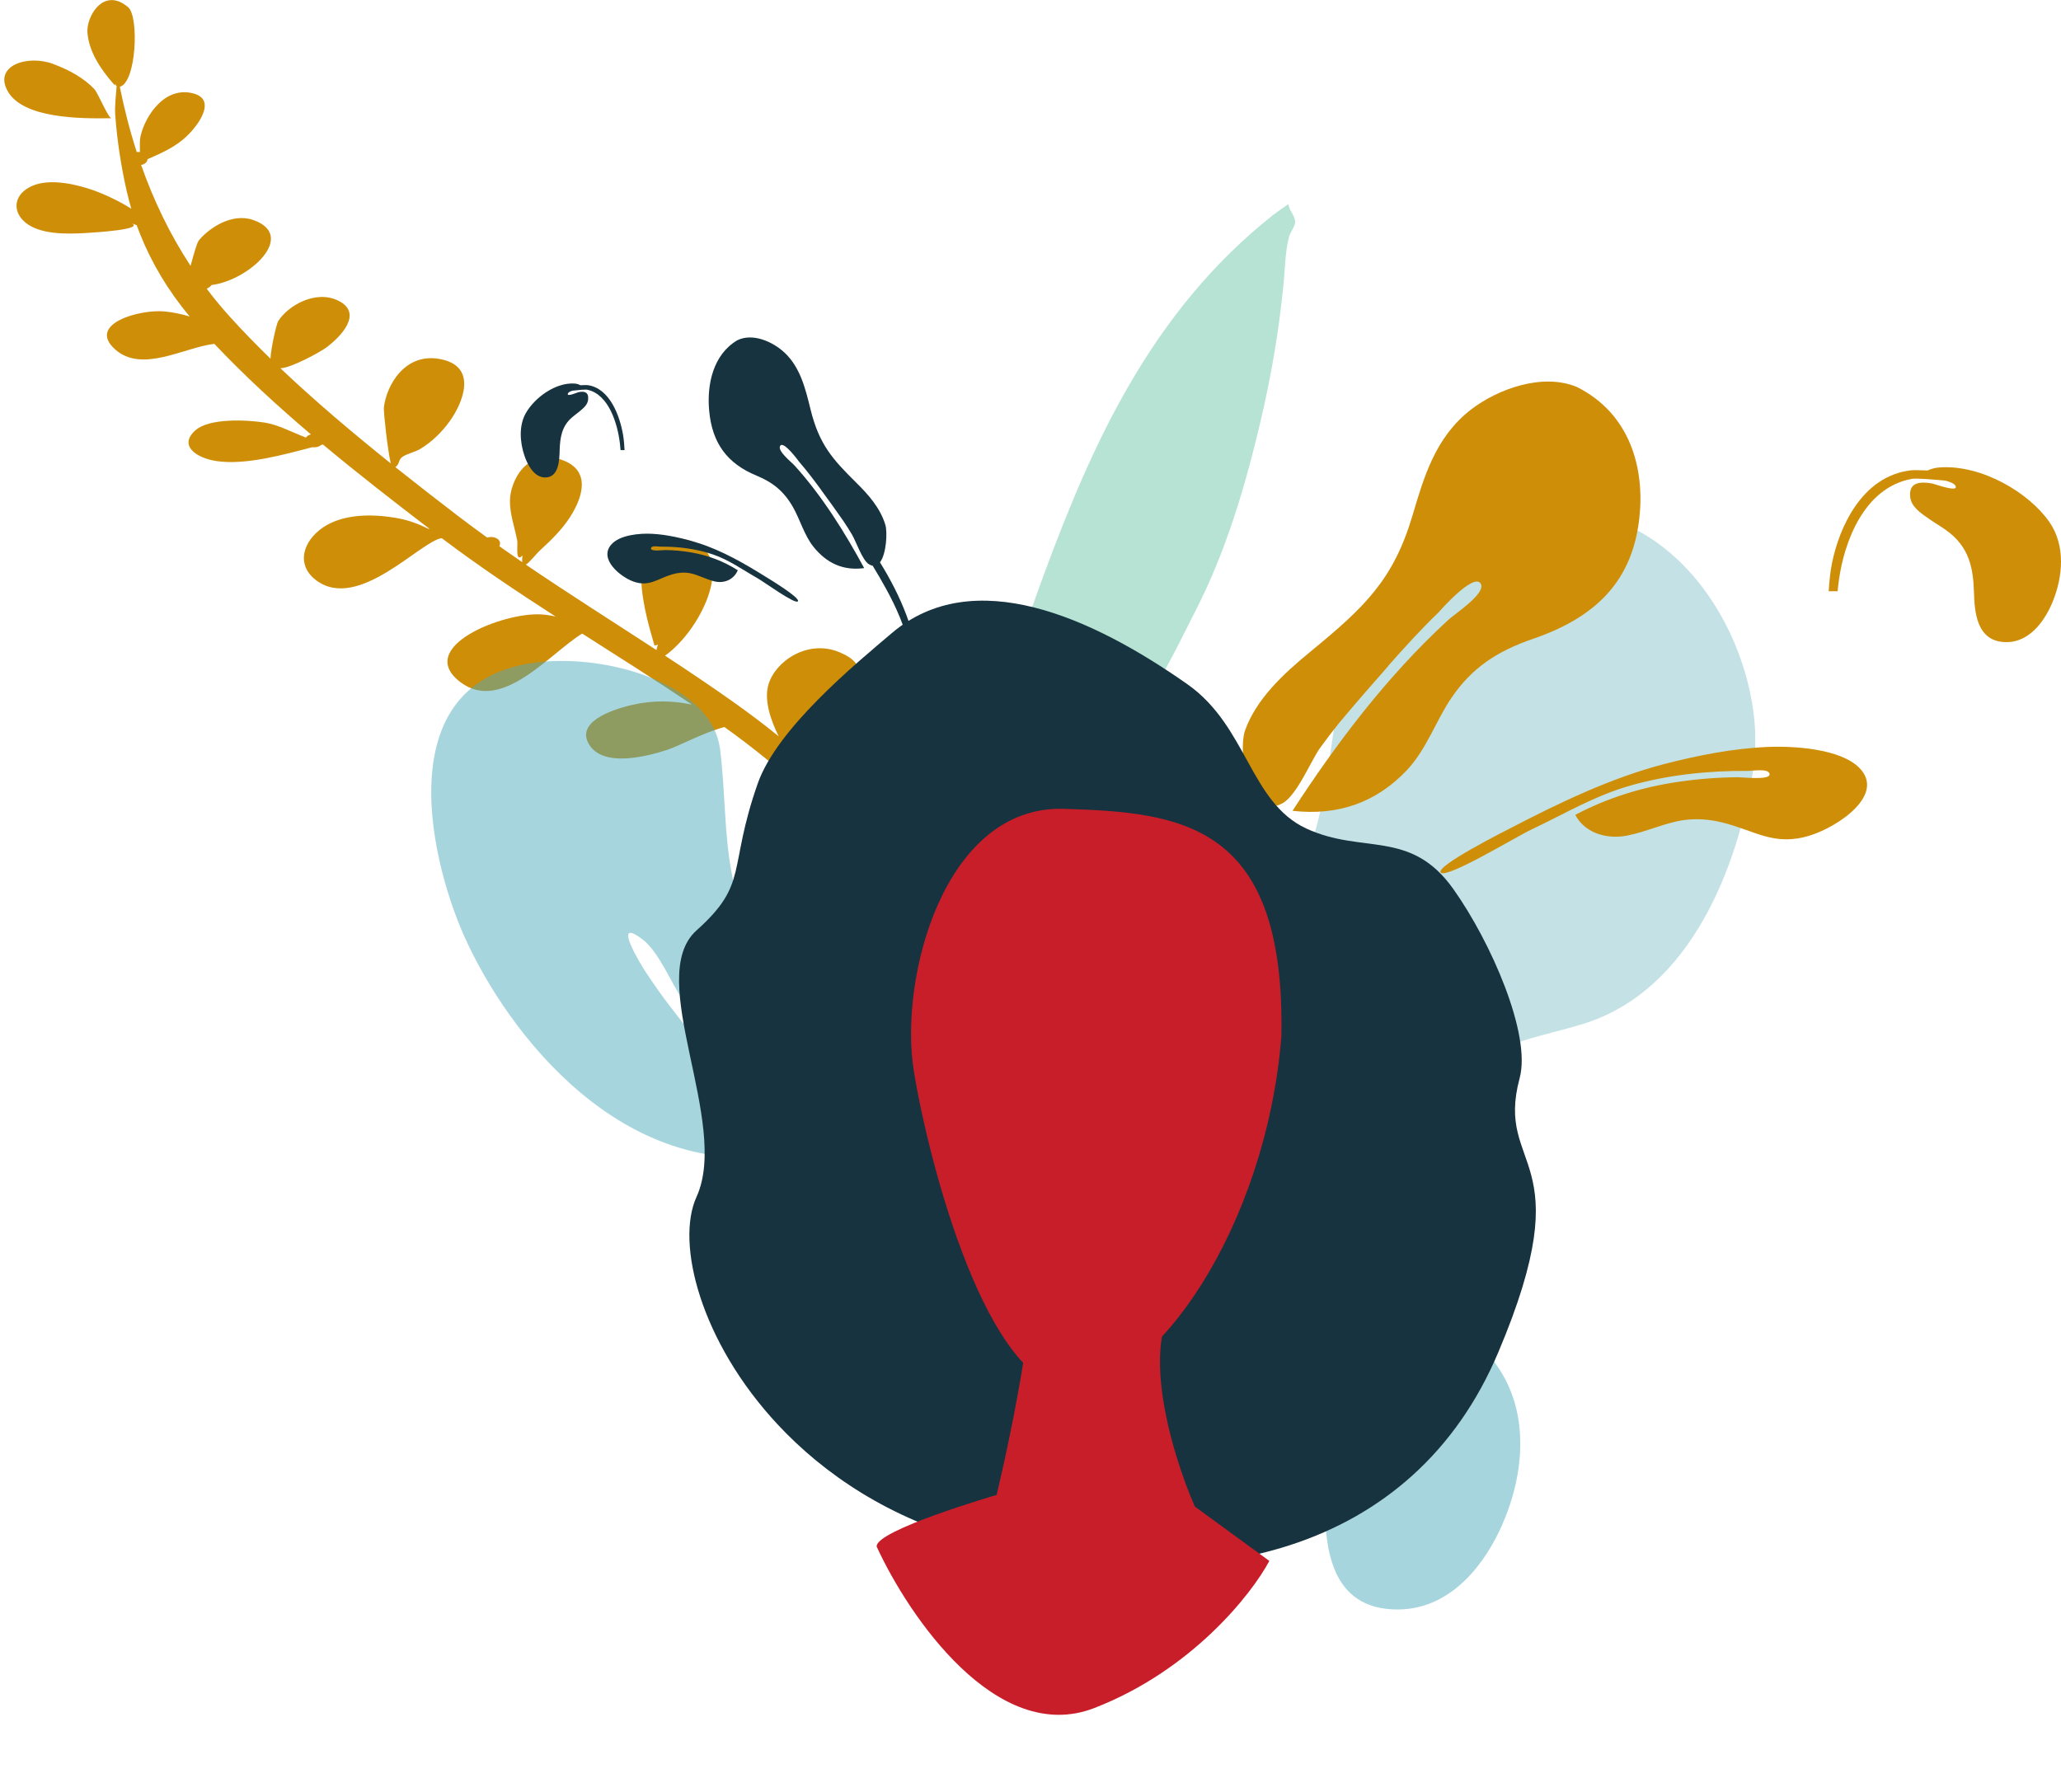 <svg width="843" height="733" viewBox="0 0 843 733" fill="none" xmlns="http://www.w3.org/2000/svg">
<g clip-path="url(#clip0)">
<path fill-rule="evenodd" clip-rule="evenodd" d="M21.798 26.177C11.294 22.224 -2.71 26.809 3.132 37.259C9.389 48.449 32.525 48.587 45.59 48.365C44.283 48.313 40.072 38.052 38.63 36.501C34.378 31.927 28.256 28.612 21.798 26.177ZM142.828 226.806C145.478 228.526 143.044 226.968 142.828 226.806V226.806ZM11.679 76.791C5.532 80.357 5.238 86.653 10.26 90.915C16.239 95.988 27.157 95.804 35.307 95.309C38.994 95.085 58.679 93.889 54.013 91.445C54.372 91.547 55.121 91.797 55.924 92.136C56.355 93.334 56.809 94.526 57.281 95.714C57.165 95.765 57.067 95.82 56.943 95.871C57.077 95.827 57.171 95.779 57.289 95.734C62.023 107.603 68.761 118.904 77.584 129.478C74.283 128.491 70.864 127.744 67.396 127.412C57.127 126.426 35.523 132.483 47.01 142.859C58.025 152.807 75.172 142.135 87.673 140.663C99.798 153.505 113.167 165.813 127.177 177.709C126.318 177.913 125.565 178.338 125.133 179C119.513 176.836 113.656 173.74 108.454 172.902C100.948 171.695 85.556 170.962 79.883 176.061C72.906 182.331 80.385 187.423 88.629 188.625C100.583 190.369 116.231 185.937 127.733 182.942C129.049 183.119 130.485 182.827 131.343 182.028C131.597 181.965 131.851 181.903 132.099 181.842C146.287 193.681 161.017 205.128 175.658 216.324C175.502 216.318 175.346 216.311 175.184 216.304C171.365 214.404 167.268 212.844 162.828 212.027C152.556 210.127 140.47 210.118 132.135 215.758C123.831 221.374 120.89 231.196 129.48 237.503C146.674 250.126 172.008 221.344 180.681 220.142C195.559 231.401 211.291 241.92 227.271 252.227C225.456 251.808 223.595 251.5 221.672 251.361C206.002 250.223 169.223 264.801 188.453 279.145C205.211 291.644 224.607 267.586 238.112 259.173C253.17 268.779 268.31 278.32 283.025 288.232C274.999 286.615 267.243 286.377 258.64 288.35C249.737 290.394 235.372 295.496 241 304.617C246.724 313.893 263.974 309.672 272.958 306.727C277.859 305.121 287.684 299.7 296.31 297.416C319.791 314.24 340.129 332.77 355.527 354.598C365.14 368.227 372.434 382.788 377.569 397.754C380.846 407.307 387.304 423.35 386.011 435.783C392.173 410.897 381.031 381.008 369.029 358.764C357.993 338.309 341.477 320.352 322.132 304.189C326.987 293.108 367.848 277.126 343.42 266.832C330.449 261.388 317.163 270.42 314.328 279.986C312.38 286.56 315.347 294.819 318.496 301.199C312.411 296.272 306.084 291.503 299.565 286.893C290.556 280.521 281.331 274.334 272.018 268.225C287.365 257.283 301.889 226.004 281.312 220.889C250.927 213.356 265.557 256.022 267.677 264.019C268.279 264.046 268.748 263.908 269.093 263.612C268.922 264.344 268.724 265.127 268.484 265.917C250.659 254.285 232.569 242.882 215.076 230.973C216.652 230.089 219.158 226.711 221.127 224.913C225.571 220.86 229.823 216.626 232.93 211.884C237.839 204.391 242.574 192.439 229.561 188.032C215.41 183.23 208.685 196.748 208.586 204.812C208.519 210.389 210.521 215.687 211.563 221.154C211.889 222.859 210.634 230.544 213.695 227.238C213.55 228.457 213.529 229.34 213.601 229.965C210.46 227.817 207.344 225.644 204.247 223.457C204.391 223.18 204.497 222.879 204.521 222.53C204.687 220.126 201.5 219.2 199.264 219.904C195.178 216.957 191.132 213.973 187.158 210.93C178.735 204.483 170.19 197.851 161.704 191.079C163.545 189.878 162.813 188.216 164.535 186.942C166.254 185.671 169.639 184.967 171.661 183.786C176.745 180.814 180.961 176.484 184.01 172.223C189.044 165.182 195.549 150.411 180.844 147.055C165.686 143.591 157.993 157.809 157.018 166.699C156.828 168.421 158.527 183.938 159.828 189.573C144.126 176.986 128.683 163.927 114.691 150.641C118.934 150.612 130.961 144.015 133.393 142.216C139.325 137.826 148.756 128.125 138.355 122.992C129.107 118.439 117.707 125.033 113.753 131.442C113.103 132.498 110.811 142.32 110.632 146.727C104.841 141.093 99.317 135.426 94.177 129.74C90.75 125.961 87.547 122.081 84.55 118.118C85.272 117.808 85.95 117.267 86.591 116.594C102.015 114.607 121.681 96.344 103.563 89.99C94.937 86.968 85.582 93.205 81.357 98.311C80.491 99.356 79.089 104.609 77.948 108.751C69.327 95.625 62.738 81.728 57.724 67.48C59.067 67.227 60.204 66.448 60.354 65.109C67.842 61.87 73.756 59.172 78.983 52.942C82.231 49.072 88.08 40.231 78.537 38.083C66.119 35.288 58.318 49.682 57.302 56.773C57.184 57.595 57.188 59.989 57.229 62.182C56.798 62.138 56.362 62.143 55.935 62.2C53.083 53.377 50.806 44.441 48.996 35.49C55.774 33.834 56.946 6.82 52.433 2.974C42.345 -5.639 35.229 6.802 35.767 13.378C36.403 21.131 41.033 28.184 46.546 34.443C47.137 35.106 46.968 35.074 47.122 34.151C47.206 34.607 47.407 34.944 47.706 35.188C47.422 39.269 46.867 43.448 47.133 47.059C47.897 57.401 49.484 67.804 51.789 78.013C52.35 80.496 52.992 82.958 53.712 85.4C48.264 81.877 40.918 78.748 38.044 77.769C30.584 75.232 19.088 72.492 11.679 76.791ZM386.886 435.818C386.54 439.424 385.682 442.727 384.081 445.45C385.282 442.349 386.203 439.127 386.886 435.818Z" fill="#CF8E07"/>
<g opacity="0.7">
<path opacity="0.7" fill-rule="evenodd" clip-rule="evenodd" d="M226.131 270.448C255.305 269.299 291.385 282.222 294.498 306.288C296.759 323.774 296.059 341.21 299.558 358.67C302.356 372.624 308.273 386.019 316.343 398.73C324.104 410.953 340.202 421.357 344.389 434.415C347.057 442.735 345.564 454.439 341.883 462.577C337.408 472.472 339.787 471.69 348.704 479.993C366.179 496.263 381.913 512.949 393.04 532.381C409.068 560.372 419.576 593.089 413.627 623.728C412.871 627.619 411.973 641.581 404.914 642.557C397.029 643.648 400.716 635.663 401.137 633.083C403.819 616.625 406.203 602.238 402.967 585.522C390.48 521.027 329.512 478.534 289.814 423.795C287.632 420.972 283.024 414.251 279.821 409.816C274.764 402.815 269.68 389.493 262.833 384.302C249.94 374.522 261.794 394.183 264.306 397.937C267.483 402.684 270.977 407.73 274.232 411.891C289.127 431.175 305.752 452.226 321.134 472.105C254.606 483.608 207.752 422.911 189.898 383.006C175.189 350.128 157.589 273.261 226.131 270.448Z" fill="#4CAABC"/>
<path opacity="0.7" fill-rule="evenodd" clip-rule="evenodd" d="M632.48 209.197C591.123 212.135 564.573 236.568 552.214 270.743C545.553 289.16 544.789 308.08 541.087 327.007C535.519 355.482 523.538 377.061 500.122 397.348C492.87 403.631 487.526 410.082 483.726 416.983C476.184 423.874 469.619 431.672 464.796 441.205C458.635 453.38 456.891 467.988 464.005 480.126C465.918 483.389 470.689 489.94 475.634 492.916C457.12 528.221 446.94 566.887 448.088 605.503C448.781 628.814 450.052 652.135 451.535 675.417C451.934 681.668 454.208 691.991 457.623 681.507C460.748 671.918 456.829 656.863 456.466 646.845C454.701 598.04 453.193 553.665 475.631 508.068C477.984 503.289 480.479 498.548 483.077 493.845C483.23 493.766 483.371 493.67 483.515 493.577C483.614 493.646 483.704 493.719 483.803 493.786C483.969 493.521 484.196 493.206 484.461 492.853C485.206 492.165 485.857 491.295 486.476 490.324C488.466 487.854 490.718 484.953 490.73 483.365C490.73 483.353 490.723 483.333 490.723 483.321C504.613 463.019 520.523 443.836 536.775 425.028C536.653 425.165 554.402 403.527 551.657 415.493C550.335 421.26 537.279 432.241 532.006 438.349C520.342 451.938 506.645 469.156 495.263 485.806C493.731 486.594 491.567 490.463 490.002 493.345C489.138 494.805 488.332 496.278 487.539 497.56C527.87 509.491 559.244 485.459 580.637 457.507C580.663 457.474 580.685 457.44 580.71 457.407C587.22 449.683 593.889 442.014 602.22 435.908C616.12 425.721 631.006 423.923 647.394 418.909C692.087 405.237 711.089 353.377 717.124 314.897C723.933 271.485 690.627 204.916 632.48 209.197Z" fill="#89C5CC"/>
<path opacity="0.7" fill-rule="evenodd" clip-rule="evenodd" d="M520.812 87.88C470.758 127.414 446.575 182.25 427.427 233.801C406.041 291.377 391.915 349.843 391.373 409.705C391.018 449.035 389.608 488.61 392.633 527.895C393.706 541.846 395.538 555.823 398.452 569.624C398.692 570.759 405.212 601.576 411.45 594.394C414.997 590.311 404.767 562.426 403.994 557.782C399.645 531.623 398.635 505.272 398.847 478.924C399.196 435.543 397.51 392.385 403.304 349.163C404.168 342.71 404.851 335.932 406.871 329.619C409.015 322.908 406.284 325.838 413.27 323.181C420.057 320.597 428.445 320.966 435.487 317.726C463.422 304.871 477.712 271.851 488.834 250.186C501.555 225.41 509.287 198.99 515.462 172.917C519.996 153.761 523.238 134.721 525.073 115.318C525.65 109.203 525.685 102.808 527.269 96.795C527.695 95.173 529.836 92.304 529.758 90.868C529.594 87.828 527.176 86.04 526.978 83.485C524.882 84.916 522.825 86.382 520.812 87.88Z" fill="#6EC7AA"/>
<path opacity="0.7" fill-rule="evenodd" clip-rule="evenodd" d="M416.391 614.994H408.149C408.721 607.146 409.476 599.311 411.205 591.551C417.817 561.869 438.493 518.275 483.839 513.457C485.511 513.278 491.665 513.248 499.119 513.579C502.652 512.081 506.61 511.175 510.779 510.967C549.387 508.807 592.502 532.444 611.125 557.042C626.138 576.874 623.609 602.917 614.336 623.987C608.126 638.093 594.574 658.205 571.974 658.401C543.699 658.646 542.335 632.125 541.789 616.621C541.062 596.009 537.63 578.053 516.228 564.003C511.24 560.73 505.787 557.851 500.749 554.623C492.86 549.571 484.141 544.398 483.124 536.041C481.721 524.51 490.298 522.435 503.393 524.577C505.626 524.942 528.112 532.599 524.783 526.547C523.766 524.698 520.054 523.232 515.368 522.135C503.242 521.134 488.782 519.973 484.623 520.667C439.757 528.136 422.289 575.3 417.65 605.265C417.149 608.499 416.745 611.744 416.391 614.994Z" fill="#4CAABC"/>
</g>
</g>
<g clip-path="url(#clip1)">
<path fill-rule="evenodd" clip-rule="evenodd" d="M509.227 298.882C513.866 285.936 524.759 275.803 536.066 266.519C558.078 248.445 569.917 237.27 577.762 210.83C582.376 195.281 587.072 178.803 601.705 167.522C612.36 159.306 630.699 152.404 644.948 158.287C666.87 169.233 672.757 191.697 670.547 211.812C667.806 236.743 653.886 252.115 627.144 261.298C612.075 266.47 602.059 273.294 593.879 285.185C587.336 294.693 583.522 306.599 575.3 315.219C563.008 328.104 547.625 333.832 528.665 331.691C546.424 304.356 567.173 276.764 592.2 253.749C594.542 251.435 608.36 242.579 605.573 238.635C602.503 234.293 588.318 250.603 588.419 250.505C581.146 257.489 574.416 264.911 567.807 272.404C567.824 272.411 567.843 272.415 567.862 272.423C561.057 280.112 554.307 287.914 547.686 295.814C545.008 299.156 542.402 302.54 539.907 306.01C536.245 311.1 530.434 325.549 524.442 328.679C523.16 329.348 521.975 329.722 520.867 329.877C516.779 335.476 512.801 341.121 509.018 346.833C499.139 361.75 490.659 377.5 486.767 394.341C485.631 399.256 486.435 417.644 482.424 421.192C475.091 427.683 477.239 415.184 477.678 411.411C481.32 380.17 494.726 353.555 514.191 327.291C508.212 320.757 507.348 304.128 509.227 298.882Z" fill="#CF8E07"/>
<path fill-rule="evenodd" clip-rule="evenodd" d="M760.377 313.977C752.647 306.357 734.063 305.064 722.698 305.574C708.634 306.205 694.188 309.069 680.808 312.532C658.767 318.237 637.35 328.647 617.938 338.722C615.599 339.936 586.778 354.436 589.329 356.981C591.856 359.502 620.149 342.278 626.455 339.31C639.91 332.973 652.25 325.48 667.082 321.295C682.439 316.962 698.681 315.246 714.83 315.364C716.902 315.38 723.663 314.171 723.809 316.736C723.952 319.245 712.766 317.936 710.793 317.951C702.646 318.014 694.448 318.655 686.417 319.836C671.369 322.049 657.222 326.507 644.334 333.344C647.93 340.34 656.55 343.565 665.594 341.814C673.41 340.301 681.029 336.569 688.682 335.49C693.953 334.747 699.231 335.189 704.342 336.431C717.825 339.709 725.601 346.424 740.424 341.753C752.045 338.091 771.48 324.935 760.377 313.977Z" fill="#CF8E07"/>
<path fill-rule="evenodd" clip-rule="evenodd" d="M751.634 241.864H747.977C748.233 237.981 748.567 234.105 749.351 230.265C752.291 215.874 761.483 194.736 781.644 192.4C782.388 192.313 785.124 192.299 788.438 192.46C790.009 191.733 791.768 191.294 793.622 191.193C810.787 190.146 829.957 201.606 838.236 213.533C844.911 223.149 843.787 235.776 839.664 245.993C836.903 252.832 830.878 262.584 820.83 262.679C808.258 262.798 807.652 249.939 807.409 242.421C807.086 232.427 805.56 223.721 796.045 216.908C793.827 215.321 791.403 213.925 789.163 212.36C785.655 209.911 781.779 207.403 781.327 203.35C780.703 197.759 784.516 196.753 790.338 197.792C791.331 197.969 801.329 201.682 799.848 198.747C799.396 197.85 797.746 197.14 795.662 196.608C790.271 196.123 783.842 195.56 781.993 195.896C762.045 199.518 754.279 222.386 752.217 236.915C751.983 238.56 751.796 240.211 751.634 241.864H751.634Z" fill="#CF8E07"/>
</g>
<path d="M612.765 553.368C578.063 635.289 491.931 655.535 399.048 630.64C363.959 621.236 337.107 603.159 318.026 582.662C286.597 548.9 276.249 508.572 284.897 489.614C298.795 459.148 263.335 399.916 284.897 380.609C306.459 361.302 297.554 355.899 309.92 320.548C317.801 298.018 349.758 271.726 364.797 258.97C398.125 230.702 446.508 252.373 485.713 279.937C510.128 297.101 511.245 328.223 534.296 338.927C557.347 349.632 576.871 338.997 594.406 363.63C609.821 385.285 626.378 423.115 621.576 441.032C611.311 479.331 647.467 471.447 612.765 553.368Z" fill="#16333F"/>
<path d="M524.106 424.14C517.833 501.926 472.534 567.544 438.295 567.78C404.057 568.016 379.951 476.158 373.786 438.178C367.62 400.197 386.107 329.487 435.049 330.88C483.992 332.272 525.885 337.204 524.106 424.14Z" fill="#C81E2A"/>
<path d="M407.627 611.556C407.627 611.556 424.812 541.583 423.644 501.709L480.052 486.977C489.4 494.164 503.274 512.722 483.988 529.457C464.702 546.191 479.106 594.329 488.719 616.307L519.193 638.542C511.931 652.167 487.442 683.281 447.58 698.732C407.717 714.184 371.644 661.149 358.59 632.7C357.816 626.047 407.627 611.556 407.627 611.556Z" fill="#C81E2A"/>
<g clip-path="url(#clip2)">
<path fill-rule="evenodd" clip-rule="evenodd" d="M362.152 214.773C360.079 207.816 355.211 202.372 350.159 197.383C340.322 187.672 335.032 181.667 331.526 167.461C329.464 159.106 327.366 150.252 320.827 144.191C316.065 139.777 307.87 136.068 301.503 139.229C291.707 145.11 289.076 157.18 290.064 167.988C291.288 181.384 297.509 189.644 309.459 194.578C316.193 197.357 320.669 201.024 324.324 207.413C327.248 212.522 328.952 218.919 332.626 223.55C338.119 230.474 344.993 233.551 353.466 232.401C345.53 217.714 336.258 202.888 325.074 190.522C324.027 189.278 317.853 184.52 319.098 182.401C320.47 180.068 326.809 188.832 326.764 188.779C330.014 192.532 333.021 196.519 335.975 200.546C335.967 200.549 335.958 200.552 335.95 200.556C338.991 204.687 342.007 208.879 344.966 213.124C346.163 214.92 347.327 216.738 348.442 218.602C350.078 221.337 352.675 229.101 355.353 230.783C355.926 231.142 356.455 231.343 356.95 231.426C358.777 234.435 360.555 237.468 362.245 240.537C366.66 248.552 370.449 257.015 372.189 266.064C372.696 268.705 372.337 278.585 374.129 280.491C377.406 283.979 376.446 277.263 376.25 275.236C374.623 258.45 368.632 244.149 359.934 230.037C362.606 226.526 362.992 217.591 362.152 214.773Z" fill="#16333F"/>
<path fill-rule="evenodd" clip-rule="evenodd" d="M249.921 222.883C253.376 218.789 261.68 218.094 266.759 218.368C273.044 218.707 279.499 220.246 285.478 222.107C295.328 225.172 304.898 230.765 313.573 236.179C314.618 236.832 327.497 244.622 326.357 245.99C325.228 247.344 312.585 238.09 309.767 236.495C303.754 233.09 298.24 229.064 291.612 226.815C284.749 224.487 277.491 223.565 270.275 223.629C269.349 223.637 266.328 222.987 266.263 224.366C266.199 225.714 271.197 225.01 272.079 225.018C275.72 225.052 279.383 225.397 282.972 226.031C289.696 227.22 296.018 229.616 301.777 233.29C300.17 237.048 296.318 238.781 292.277 237.841C288.784 237.027 285.379 235.022 281.959 234.442C279.604 234.043 277.246 234.281 274.961 234.948C268.937 236.709 265.462 240.318 258.838 237.808C253.645 235.84 244.96 228.771 249.921 222.883Z" fill="#16333F"/>
<path fill-rule="evenodd" clip-rule="evenodd" d="M253.828 184.136H255.463C255.348 182.05 255.199 179.967 254.849 177.904C253.535 170.171 249.427 158.814 240.418 157.558C240.085 157.512 238.863 157.504 237.382 157.59C236.68 157.2 235.894 156.964 235.065 156.91C227.395 156.347 218.829 162.505 215.129 168.913C212.146 174.08 212.648 180.865 214.491 186.354C215.724 190.029 218.417 195.269 222.907 195.32C228.525 195.384 228.796 188.474 228.904 184.435C229.049 179.065 229.731 174.387 233.983 170.727C234.974 169.874 236.057 169.124 237.058 168.283C238.626 166.967 240.358 165.619 240.56 163.442C240.838 160.438 239.134 159.897 236.533 160.455C236.089 160.55 231.622 162.545 232.283 160.968C232.485 160.487 233.223 160.105 234.154 159.819C236.563 159.558 239.436 159.256 240.262 159.437C249.176 161.383 252.646 173.67 253.568 181.477C253.672 182.361 253.756 183.248 253.828 184.136H253.828Z" fill="#16333F"/>
</g>
<defs>
<clipPath id="clip0">
<rect width="718" height="733" fill="white"/>
</clipPath>
<clipPath id="clip1">
<rect width="367" height="268" fill="white" transform="matrix(-1 0 0 1 843 156)"/>
</clipPath>
<clipPath id="clip2">
<rect width="164" height="144" fill="white" transform="translate(213 138)"/>
</clipPath>
</defs>
</svg>
